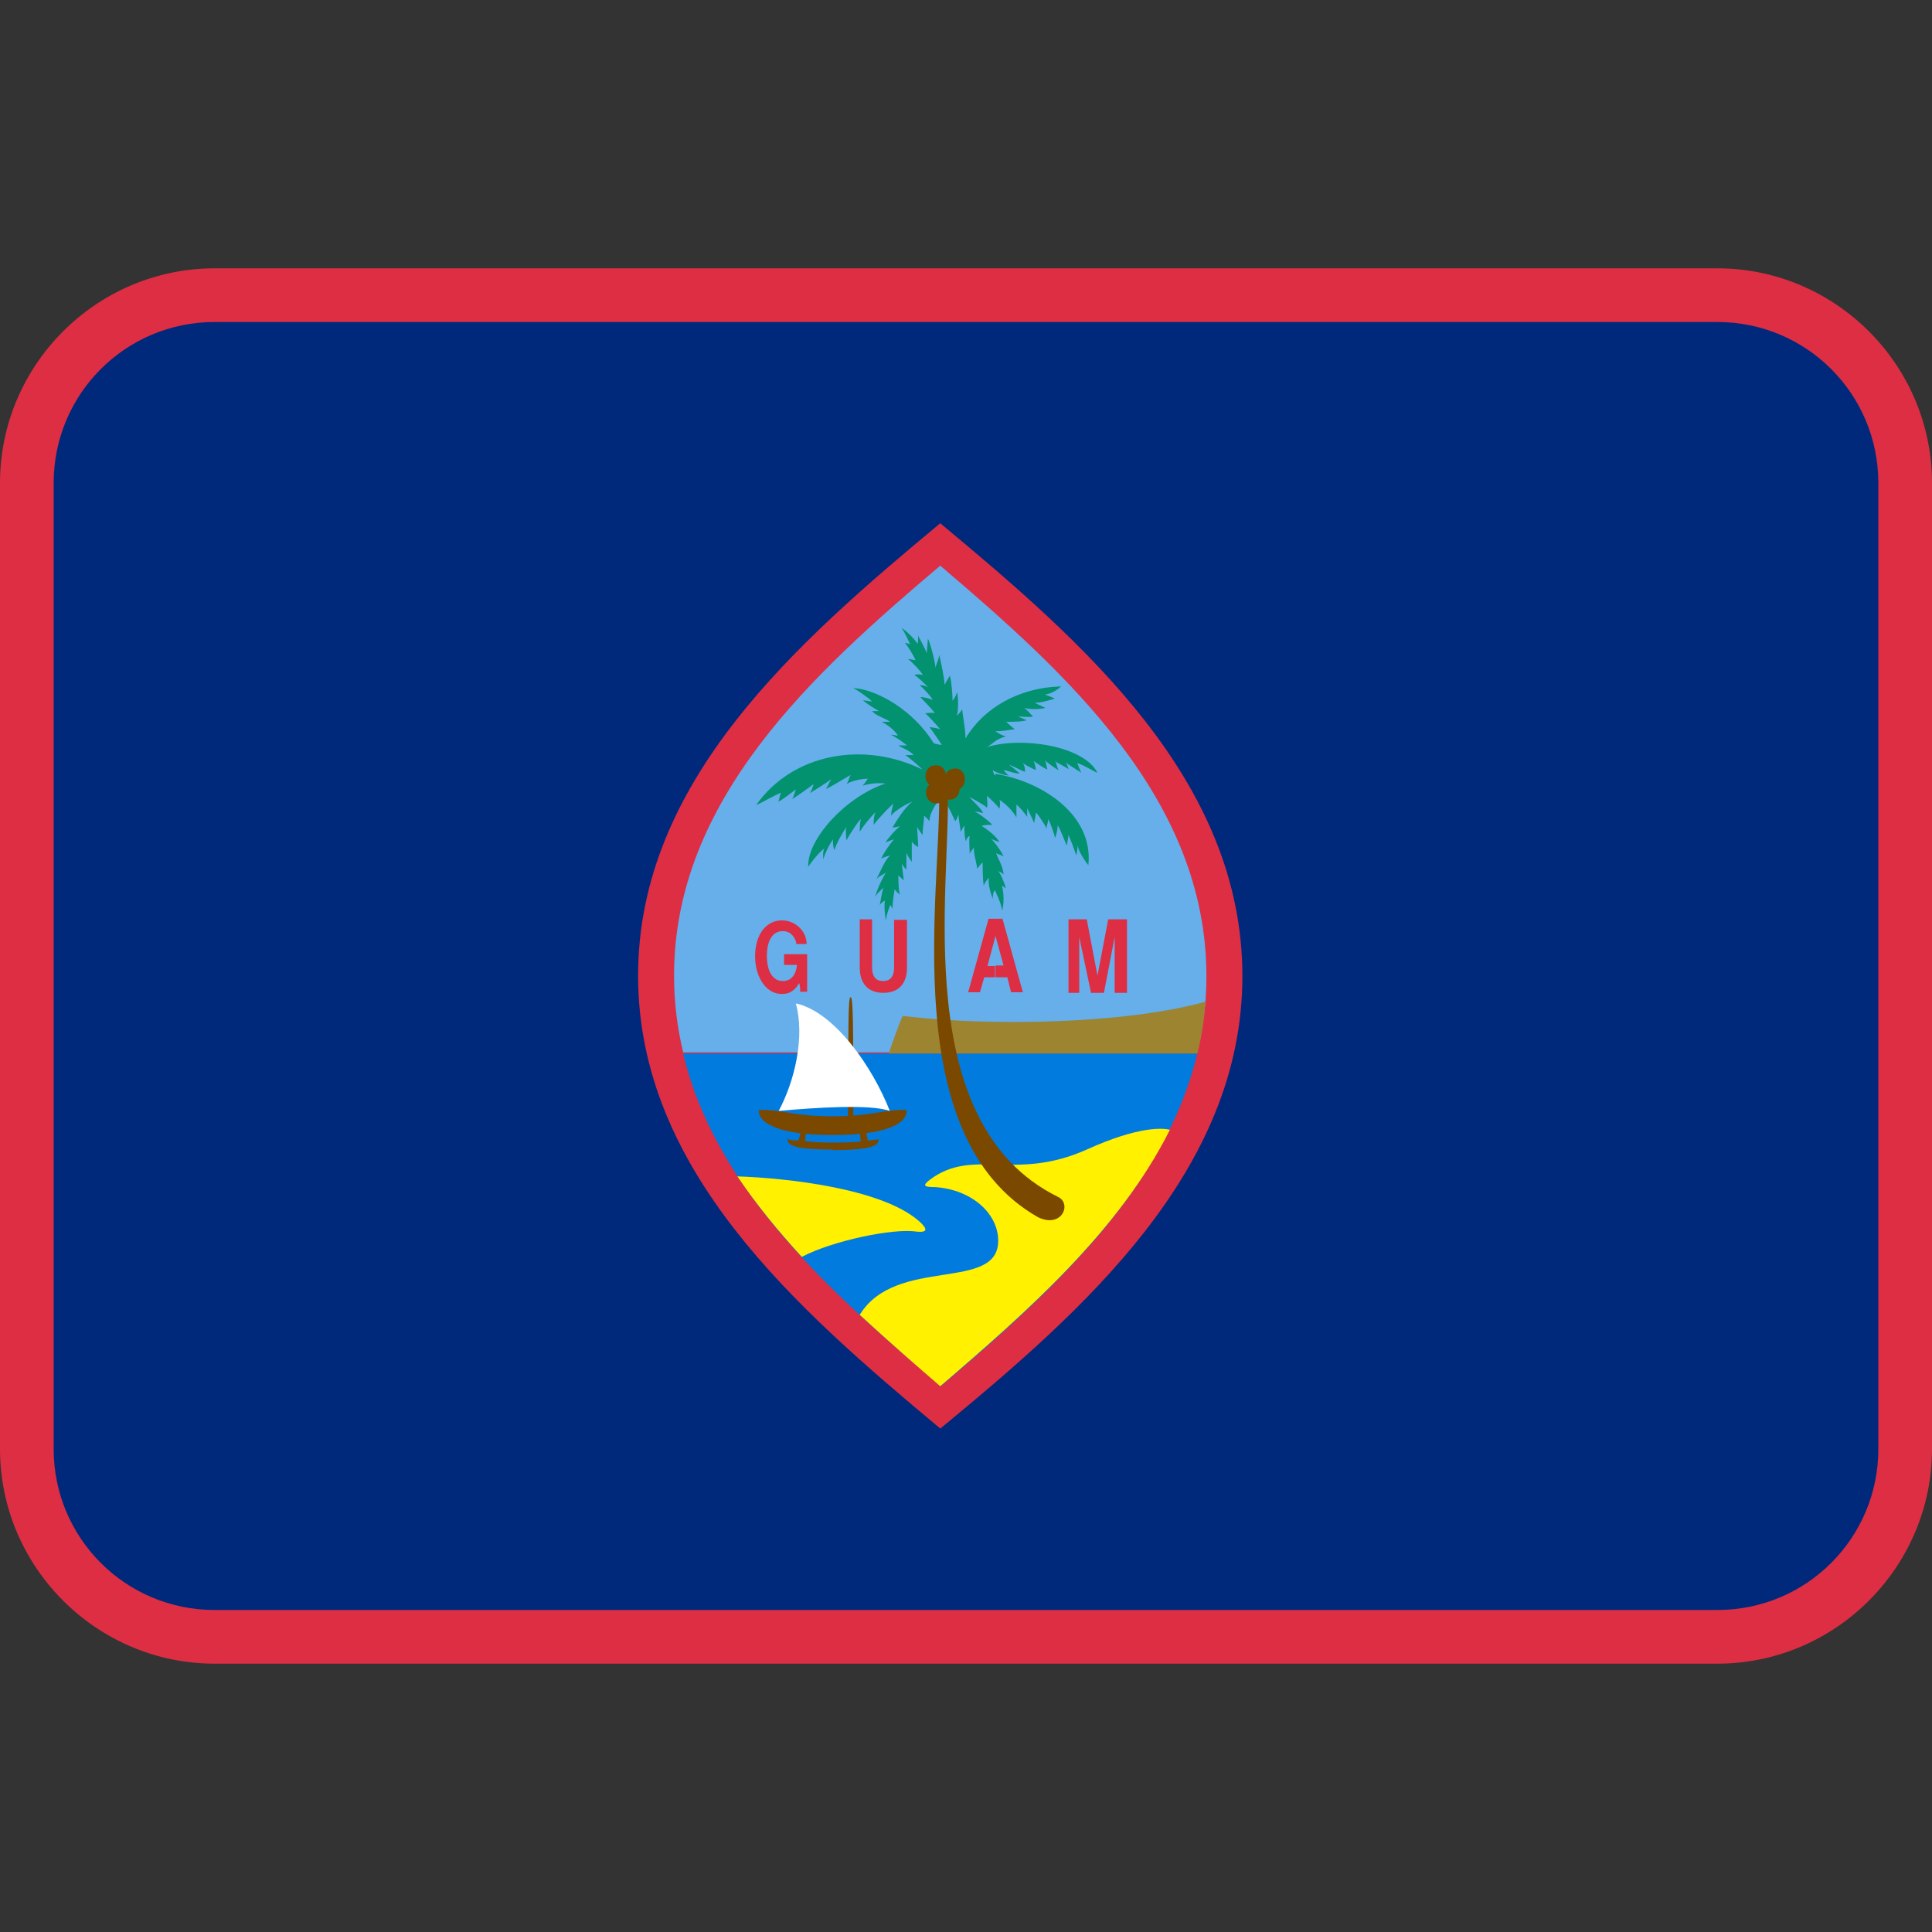 <svg xmlns="http://www.w3.org/2000/svg" viewBox="0 0 45 45" enable-background="new 0 0 45 45"><rect x="0" y="0" width="45" height="45" fill="#333333" stroke="none"/><defs><clipPath id="a"><path d="M0 36h36V0H0v36z"/></clipPath></defs><g><g><g clip-path="url(#a)" transform="matrix(1.25 0 0 -1.25 0 45)"><g><path fill="#dd2e44" d="M36 9c0-2.2-1.8-4-4-4H4C1.8 5 0 6.8 0 9v18c0 2.2 1.8 4 4 4h28c2.2 0 4-1.8 4-4V9z"/></g><g><path fill="#00297b" d="M35 9c0-1.66-1.34-3-3-3H4C2.34 6 1 7.34 1 9v18c0 1.66 1.34 3 3 3h28c1.66 0 3-1.34 3-3V9z"/></g><g><path fill="#dd2e44" d="M17.52 9.38c2.67 2.2 5.63 4.8 5.63 8.43 0 3.65-2.96 6.22-5.63 8.44-2.67-2.22-5.63-4.8-5.63-8.43s2.95-6.2 5.62-8.43"/></g><g><path fill="#017bdd" d="M12.73 16.37c.6-2.56 2.8-4.5 4.8-6.2 2 1.7 4.17 3.64 4.78 6.2h-9.57z"/></g><g><path fill="#66afeb" d="M22.3 16.37c.12.46.18.94.18 1.44 0 3.3-2.6 5.64-4.96 7.65-2.36-2-4.96-4.35-4.96-7.64 0-.5.06-.97.17-1.43h9.58z"/></g><g><path fill="#9c8431" d="M22.46 17.34c-.02-.34-.07-.66-.15-.97h-5.75c.07.2.17.5.26.7 1.63-.2 4.18-.15 5.66.27"/></g><g><path fill="#fff100" d="M14.94 12.58c-.44.48-.85.98-1.2 1.5.9-.03 2.68-.22 3.38-.83.17-.15.17-.22-.04-.2-.43.07-1.57-.17-2.14-.47"/></g><g><path fill="#fff100" d="M21.8 14.95c-.94-1.88-2.67-3.4-4.28-4.78-.5.43-1 .87-1.5 1.33.67 1.1 2.58.42 2.58 1.38 0 .5-.48.95-1.17 1-.2 0-.26.02-.1.14.8.6 1.58-.04 2.92.56.97.44 1.42.4 1.54.37"/></g><g><path fill="#029270" d="M18.54 21.55c-.02.02-.04.08-.04.1.04-.04.22-.1.3-.1-.04.02-.1.1-.1.1.05 0 .25-.08.3-.06-.04.03-.15.13-.2.16.1-.03.26-.13.3-.13 0 .04 0 .1-.04.16.07-.05.18-.1.24-.13 0 .05-.02.13-.04.17.06-.04.18-.13.26-.16-.02.03-.02.12-.05.17.05-.04.2-.16.26-.18-.04.05-.04.13-.07.17.04-.04.18-.1.25-.15 0 .02-.03.1-.06.13.04-.04.23-.15.3-.2-.03.05-.06.15-.08.18.1-.02.3-.15.38-.18-.25.5-1.4.68-2.06.48.1.05.16.15.36.2-.05 0-.18.07-.2.1.07-.02.3.03.36.03-.05.04-.12.1-.16.14.1 0 .3 0 .38.03-.04.02-.12.05-.16.07.07 0 .22-.02.28 0-.04.03-.1.12-.17.16.1-.03.28-.03.4 0-.06.03-.14.06-.2.1.07-.02.3.05.37.07-.03.03-.12.05-.18.08.1 0 .26.1.3.15-.78-.02-1.44-.4-1.78-.97 0 .2-.05.4-.06.54-.03-.04-.08-.1-.1-.12.03.1.03.37 0 .45 0-.05-.05-.13-.08-.17 0 .1-.02.37-.05.47-.03-.05-.08-.13-.1-.17 0 .12-.07.44-.1.56 0-.06-.06-.2-.07-.24 0 .1-.1.47-.14.54 0-.06-.02-.2-.02-.27-.03.08-.14.28-.17.34.02-.05 0-.13 0-.17-.06.1-.22.25-.3.3.07-.1.13-.25.16-.3-.02 0-.07.02-.1.02.06-.06.17-.25.2-.32-.03 0-.1.02-.14.02.08-.06.23-.22.28-.3-.04.02-.14.02-.16 0 .06-.03.2-.17.26-.23-.04.03-.12.05-.16.04.08-.07.2-.2.24-.27-.05.02-.2.06-.23.05.05-.05.23-.24.27-.3-.04.02-.14 0-.18 0 .07-.06.24-.25.28-.3-.04.02-.16.04-.2.04.08-.1.18-.26.23-.33-.04 0-.12.02-.15.03-.37.6-1.04 1-1.5 1.03.06-.03.28-.18.35-.25-.05 0-.12.02-.17.02.08-.07.24-.17.3-.2 0 0-.1 0-.13 0 .06-.08.23-.13.34-.2-.05 0-.12 0-.16 0 .1-.05.26-.17.3-.26 0 0-.1.02-.13.02.1-.05.23-.14.3-.2-.05 0-.13 0-.16 0 .05-.04.23-.1.28-.18-.03 0-.13 0-.15 0 .06-.04.22-.17.32-.27-1.1.54-2.42.3-3.1-.66.07.02.37.2.47.23-.04-.05-.03-.12-.06-.17.1.05.23.16.33.23-.02-.04-.03-.12-.07-.18.07.04.3.2.4.28-.02-.07-.04-.13-.07-.17.1.06.32.2.4.26-.04-.06-.07-.14-.1-.18.1.04.32.18.46.26-.03-.05-.04-.13-.08-.17.1.06.28.1.4.1-.03-.04-.06-.1-.1-.13.1.03.26.06.43.04-.73-.24-1.46-1.03-1.44-1.55.07.1.2.27.3.34-.03-.05-.02-.14-.02-.2.04.12.1.25.18.37 0-.06 0-.14.03-.2.03.12.16.34.22.43-.02-.06 0-.18 0-.25.07.12.18.3.27.4-.02-.08-.02-.2-.02-.24.06.1.2.28.3.37-.04-.06-.04-.18-.04-.24.07.1.26.3.37.4-.03-.07-.04-.18-.05-.23.08.1.32.24.4.26-.14-.1-.3-.36-.37-.48.04 0 .1.02.14.02-.08-.05-.24-.24-.27-.3.04.02.12.05.16.06-.06-.06-.2-.26-.24-.36.05.03.13.05.17.06-.1-.07-.2-.34-.26-.44.03.04.15.1.18.12-.06-.08-.2-.38-.2-.46 0 .05.12.14.15.18-.02-.07-.06-.28-.07-.34 0 .04.07.08.1.1-.02-.1 0-.3.02-.38 0 .1.06.25.08.3 0 0 .03-.05.04-.07 0 .1.03.3.04.36.02-.03.07-.08.1-.1-.03.08-.03.28-.03.36.02-.03.1-.08.1-.1 0 .07-.04.26-.03.33 0-.04.05-.1.08-.12 0 .1 0 .26 0 .32 0-.04.08-.15.1-.18 0 .08 0 .3 0 .38.02-.04.1-.1.12-.1 0 .07-.02.3-.02.37.02-.04.08-.12.1-.15 0 .1.03.28.03.36.03-.02.08-.08.1-.1 0 .14.1.3.22.45.13-.13.24-.43.26-.45.03.03.05.1.06.12 0-.08.04-.27.04-.32.02.04.06.1.07.12 0-.08 0-.23.03-.3 0 .04.04.1.07.1-.02-.06 0-.26 0-.34 0 .04.06.1.08.13-.02-.07.05-.3.06-.4.02.03.07.1.1.12 0-.08 0-.3.02-.43.02.05.07.12.1.15-.03-.1.03-.3.07-.4 0 .05 0 .13.04.16.03-.07.13-.27.13-.38.04.1.04.33 0 .46.02 0 .05-.03.07-.04-.02.1-.1.28-.14.32.04-.02.1-.05.1-.07 0 .13-.1.3-.14.4.04-.02.1-.03.14-.06-.04.1-.17.27-.23.33.03-.02.12-.05.15-.06-.03.08-.22.24-.33.3.05.02.15.02.2.02-.07.08-.23.2-.33.25.03 0 .12-.02.16-.03-.03.08-.2.23-.26.3.06-.03.27-.14.33-.2.02.05 0 .17 0 .22.05-.04.2-.18.23-.24.02.05.02.14 0 .17.18-.12.28-.26.32-.33 0 .05 0 .17 0 .24.05-.04.17-.18.2-.23 0 .04 0 .12 0 .16.02-.04.12-.24.13-.28 0 .04.04.17.03.2.05-.04.18-.24.2-.3 0 .05.04.14.03.18.04-.06.12-.3.13-.35.02.03.05.18.05.23.04-.05.14-.32.17-.38 0 .04.03.16.03.2.02-.04.14-.34.14-.38.02.04.03.15.03.2 0-.08.1-.26.2-.38.1.96-.9 1.57-1.73 1.7"/></g><g><path fill="#7b4800" d="M15.9 15.18c0 1.67 0 2.24-.05 2.24s-.04-.57-.05-2.24"/></g><g><path fill="#7b4800" d="M15.52 14.85c1.05 0 1.4.24 1.37.47-.5 0-.64-.12-1.38-.12-.74 0-.87.12-1.37.12-.02-.23.33-.47 1.37-.47"/></g><g><path fill="#7b4800" d="M15.52 14.57c.5 0 .88.04.85.2-.04 0-.13-.02-.2-.02l-.03.15c0 .05-.13.03-.12 0l.02-.17c-.17-.02-.4-.02-.52-.02s-.34 0-.52.03l.02.16c0 .03-.1.05-.1 0l-.04-.15c-.08 0-.16 0-.2.03-.04-.17.36-.2.84-.2"/></g><g><path fill="#7b4800" d="M17.66 21.3c.06-1.83-.72-6.23 2.05-7.6.27-.12.08-.6-.37-.38-2.63 1.5-1.8 6.03-1.84 7.98h.16z"/></g><g><path fill="#7b4800" d="M17.44 21.74c-.26 0-.26-.4 0-.4.25 0 .25.4 0 .4"/></g><g><path fill="#7b4800" d="M17.8 21.68c-.27 0-.27-.4 0-.4.24 0 .24.4 0 .4"/></g><g><path fill="#7b4800" d="M17.45 21.43c-.26 0-.26-.4 0-.4s.26.4 0 .4"/></g><g><path fill="#7b4800" d="M17.7 21.5c-.27 0-.27-.4 0-.4.24 0 .24.4 0 .4"/></g><g><path fill="#fff" d="M14.83 17.3c.17-.62-.02-1.44-.32-2 .66.06 1.7.13 2.07 0-.32.82-1.03 1.84-1.74 2"/></g><g><path fill="#dd2e44" d="M14.84 18.43c-.04.14-.13.22-.25.22-.2 0-.3-.18-.3-.46s.1-.47.3-.47c.14 0 .24.1.26.3h-.24v.2h.43v-.7h-.13c0 .05 0 .12-.02.16-.07-.13-.18-.2-.3-.2-.3-.02-.52.3-.52.7 0 .4.2.67.5.67.25 0 .46-.2.46-.44h-.2z"/></g><g><path fill="#dd2e44" d="M16.46 17.72c.16 0 .2.13.2.24v.9h.24v-.9c0-.22-.1-.46-.44-.46-.34 0-.44.24-.44.47v.9h.23v-.9c0-.12.04-.25.2-.25"/></g><g><path fill="#dd2e44" d="M18.55 18c-.05 0-.15 0-.15 0l.15.56.15-.55s-.1 0-.15 0v-.22h.22l.07-.28h.22l-.38 1.37h-.26l-.38-1.37h.22l.08.28h.2V18z"/></g><g><path fill="#dd2e44" d="M20.33 17.5l-.22 1.04V17.5h-.2v1.37h.34l.2-1.05.2 1.05H21V17.5h-.23v1.04l-.2-1.04h-.24z"/></g></g></g></g></svg>